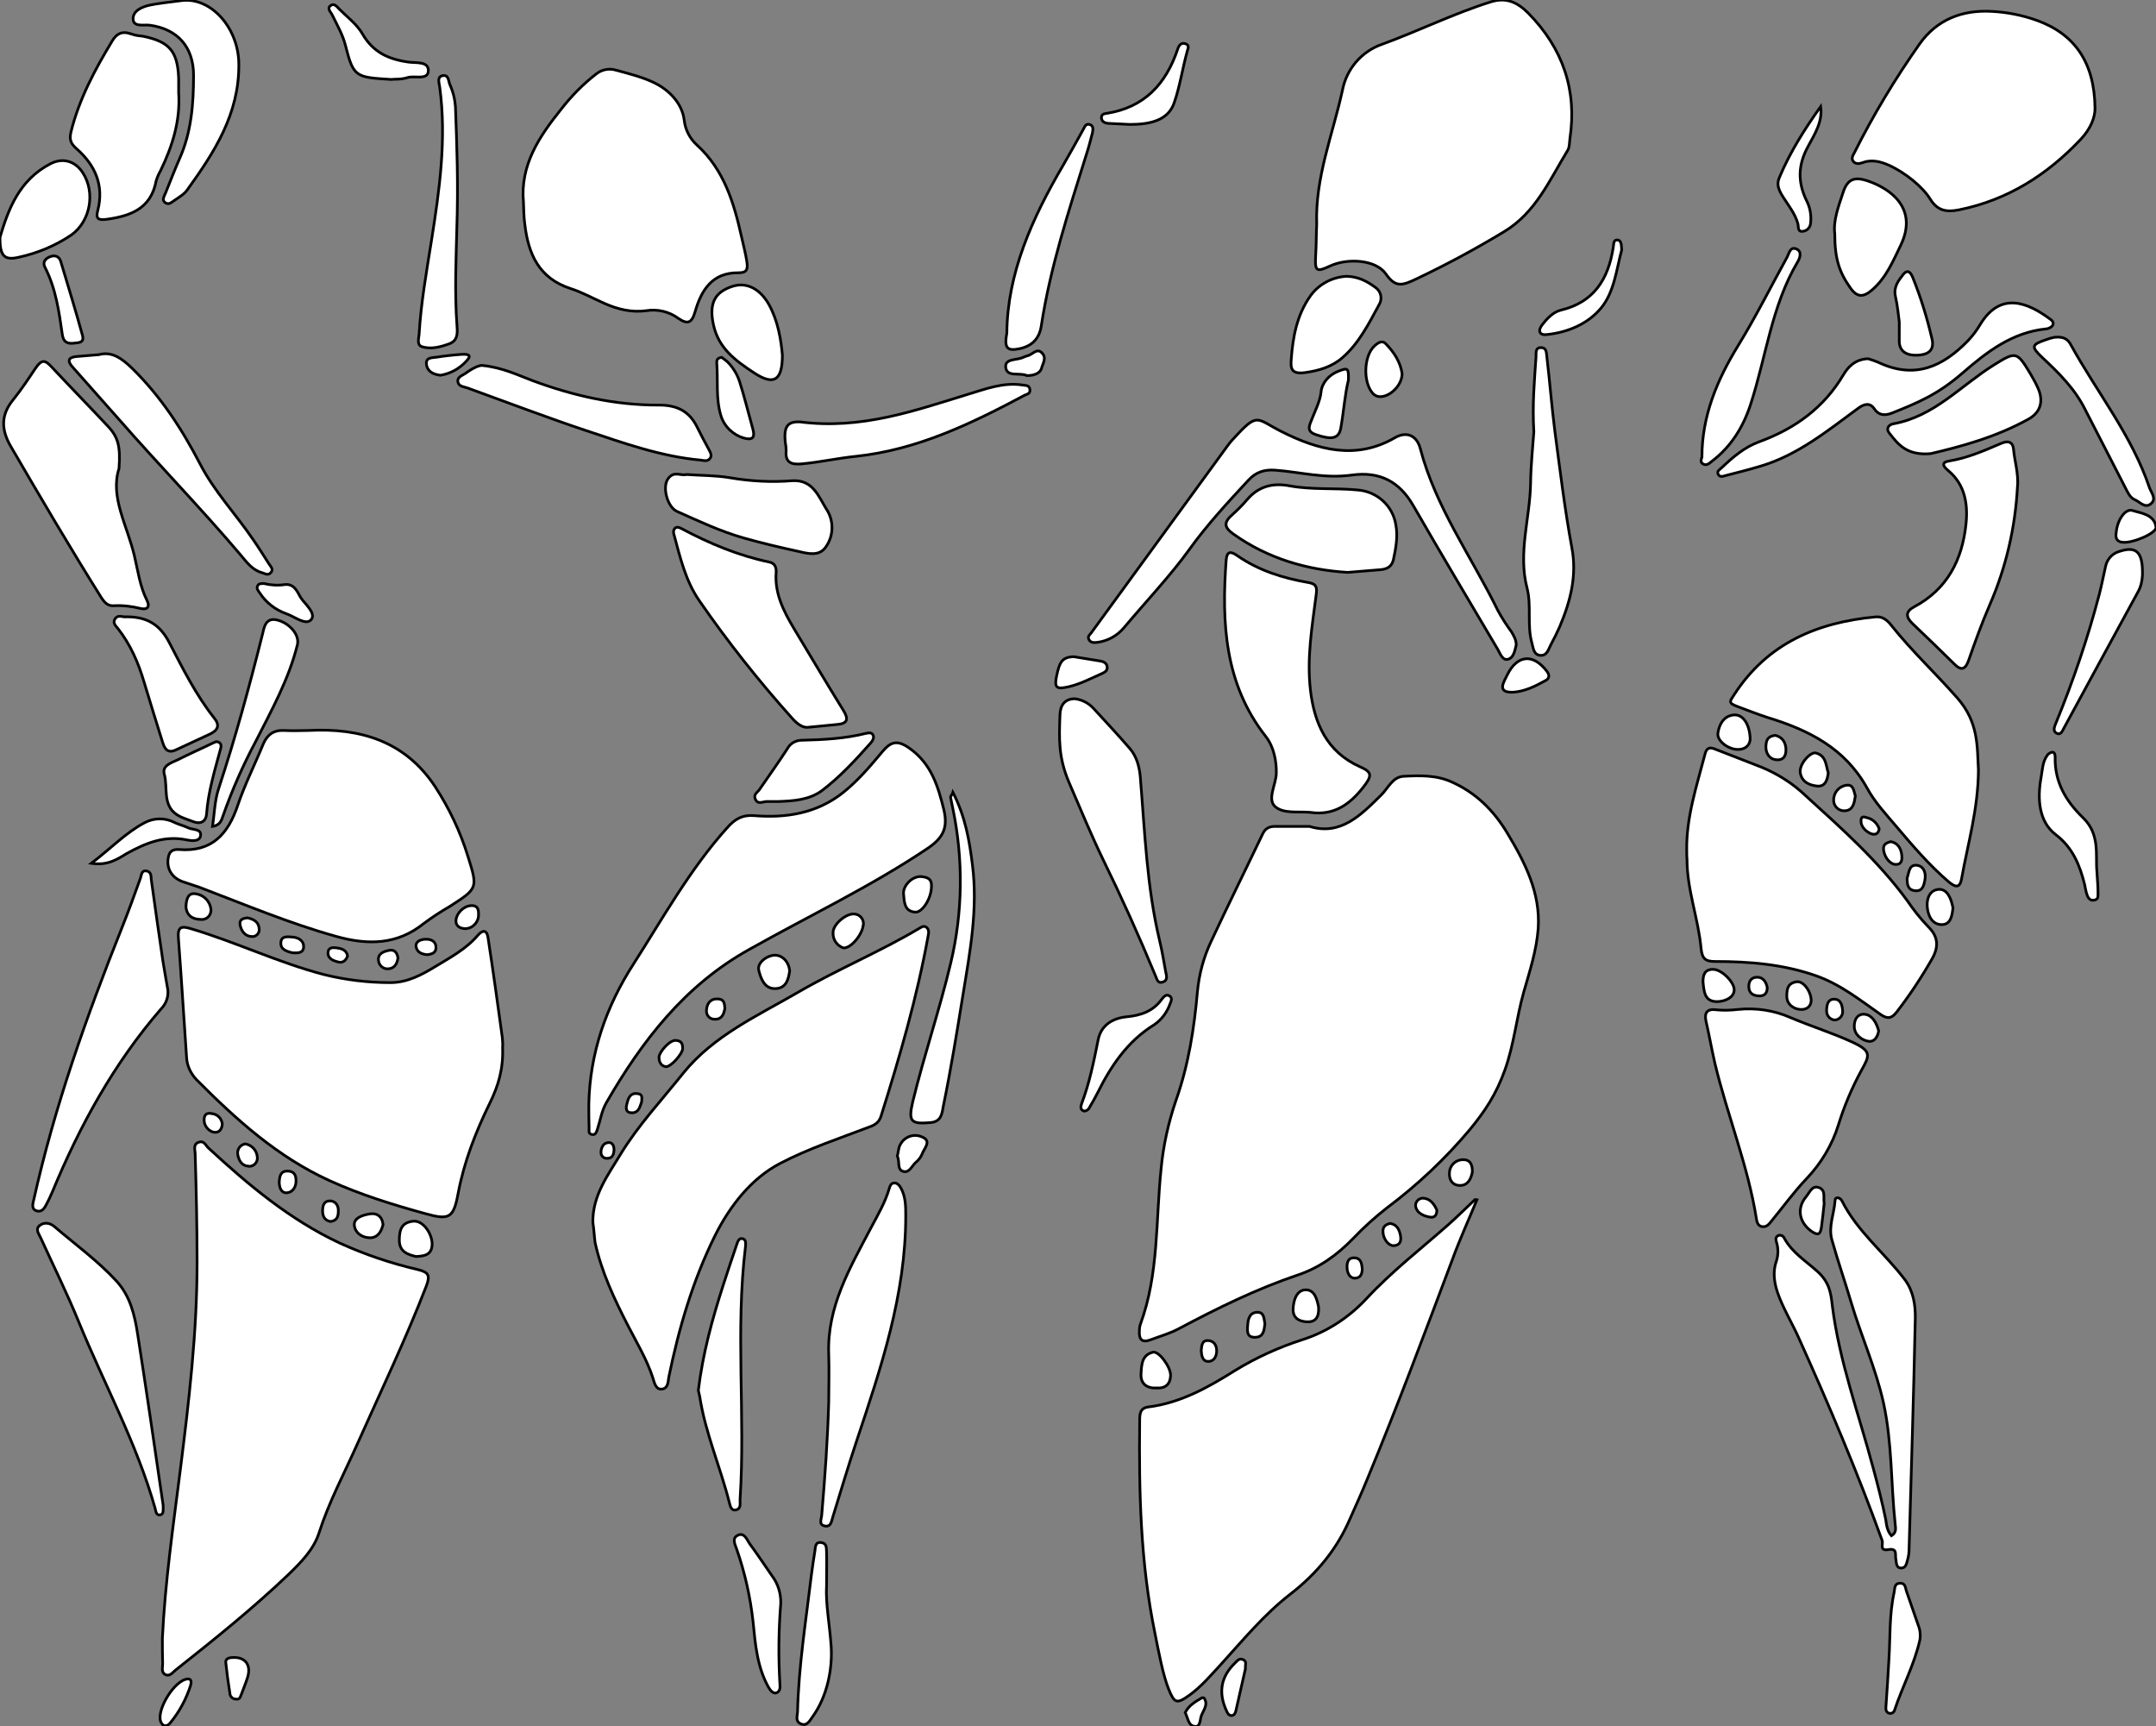 <?xml version="1.0" encoding="utf-8"?>
<!-- Generator: Adobe Illustrator 21.0.0, SVG Export Plug-In . SVG Version: 6.00 Build 0)  -->
<svg version="1.1" id="图层_1" xmlns="http://www.w3.org/2000/svg" xmlns:xlink="http://www.w3.org/1999/xlink" x="0px" y="0px"
	 viewBox="0 0 795.3 636.6" style="enable-background:new 0 0 795.3 636.6;" xml:space="preserve">
<rect x="0" y="0" width="795.3" height="636.6" fill="#808080" stroke="none"/>
<style type="text/css">
	.st0{fill:#FFFFFF;stroke:#000000;stroke-miterlimit:10;}
</style>
<title>Anime10_13_531</title>
<g>
	<path id="XF37FFFM2Gra7OT19" class="st0" d="M483.1,304.8c11.5,3.5,18.9-4.2,26.5-11.7c2.5-2.5,4.1-6.6,8.2-6.8
		c6-0.3,12-0.5,17.7,2.1c9,4,15.6,10.6,20.6,19c6.5,10.8,12.2,22,11.3,35.1c-0.6,8-3.1,15.6-5.3,23.3c-2.7,9.5-3.6,19.3-6.9,28.6
		s-7.5,15.5-13.1,22.3c-9,10.7-19.2,20.3-30.4,28.7c-4.5,3.5-8.7,7.3-12.6,11.4c-5.8,6-12.5,10.8-20.3,13.4
		c-15.4,5.2-29.8,12.3-44.1,19.9c-3.2,1.7-6.8,2.7-10.2,4s-4.4-0.3-4.2-3.3c0-0.8,0.1-1.7,0.4-2.5c6.8-18.5,5.6-38.1,7.6-57.2
		c0.8-8.6,2.7-17.1,5.5-25.3c4.6-13,6.7-26.4,7.9-40c0.6-6.5,2.3-12.8,5.1-18.7c6.2-13.3,12.7-26.4,19-39.6c1-2.1,2.6-2.8,4.8-2.7
		L483.1,304.8z"/>
	<path id="X0069A9M2Gra7OT12" class="st0" d="M59.9,604.2c1-20.8,4-41.4,6.6-62c3.2-25.4,6.2-50.8,6.2-76.6
		c0-13.3-0.3-26.6-0.7-39.9c0-1.5-0.9-3.6,1.2-4.4s2.6,1.1,3.7,2.1c14.7,13.6,30,26.4,48.3,35c9.2,4.2,18.9,7.5,28.8,9.8
		c4.2,1,4.7,2.2,3.3,6c-7.7,19.9-16.9,39.1-25.6,58.6c-4.8,10.8-10.4,21.2-14,32.5c-2,6.2-6.6,10.8-11.1,15.2
		c-13.2,12.6-27.5,24.1-41.8,35.4c-1.1,0.9-2.2,2.5-3.8,1.7s-1-2.6-1-4C59.9,610.5,59.9,607.3,59.9,604.2z"/>
	<path id="XF37FFFM2Gra6OT19_1_" class="st0" d="M544.8,442.5c-3,7.3-6.3,14.5-9,21.9c-10.2,27.1-20.3,54.2-31.4,81
		c-2,4.9-4.2,9.8-6.4,14.7c-4.8,11.2-12.2,20.2-22,27.8s-17.4,16.9-25.6,25.9c-3.7,4-7.3,8.3-11.8,11.5s-5.4,2.9-7.5-2.3
		s-3.7-13.8-5.1-20.8c-5.3-25.8-5.9-51.9-5.6-78c0-2.5,0-4.9,3.2-5.3c11.9-1.5,22-7.2,31.9-13.4c7.8-4.8,16.2-8.6,24.9-11.4
		c9.1-2.9,17.2-8.2,23.7-15.2c9.2-9.9,19.9-18.2,30-27.1c3.4-3,6.7-6.3,10-9.4L544.8,442.5z"/>
	<path id="X0069A9M2Gra2OT12_1_" class="st0" d="M185.4,386.5c0.3,7.7-1.6,14-4.7,20.3c-5.2,10.6-9.5,21.6-11.7,33.3
		c-1.7,9.1-3.2,10-12.1,7.5c-12-3.3-24-7-35.4-12.2c-19.1-8.7-34.4-22.5-49-37.2c-2.2-2.3-3.6-5.3-3.7-8.5c-1-14.6-1.9-29.2-3-43.8
		c-0.3-4,1-4.5,4.6-3.4c16.5,4.9,32.2,12.5,49,16.9c8,2,16.3,3,24.6,3c6.3,0,11.6-2.9,16.7-6c5.1-3.1,11.3-6.4,15.6-11.5
		c1.5-1.7,3.2-2.3,3.7,0.8c1.9,12.3,3.6,24.7,5.3,37C185.4,384,185.5,385.2,185.4,386.5z"/>
	<path id="XB6D21FM2Gra4OT28_1_" class="st0" d="M218.7,450.9c-0.2-9.9,5.5-17.4,10.2-25.2c6.6-10.8,15.3-20.1,23.2-30
		c11.2-13.8,27.2-21,42.2-29.7s30.1-14.9,44.6-23.5c0.9-0.5,1.7-1.2,2.7-0.6s1.1,1.9,0.8,3.1c-4.1,22.7-10.5,44.7-17.4,66.6
		c-0.7,2.3-2.2,3.3-4.5,4.1c-11,4.2-22.3,7.9-32.8,13.4s-18.4,15.5-24,26.7c-8.2,16.6-13.3,34.1-17,52.1c-0.3,1.7-0.2,4.1-2.5,4.4
		s-2.8-2.3-3.4-4.2c-2.2-6.7-5.8-12.7-9-18.9c-5.1-9.9-9.9-20-12.3-31C219.2,455.9,219.1,453.4,218.7,450.9z"/>
	<path id="XF37FFFM2Gra6OT19" class="st0" d="M485.7,82.7c-0.6-17.2,5.9-33,9.5-49.4c1.5-7.9,7.1-14.4,14.7-17
		c13.4-4.9,26.3-11.3,40-15.6c5.7-1.8,9.8,0.1,13.8,4.1c12.8,13,18.1,28.4,15.4,46.4c-0.2,1.5-0.1,3.2-0.9,4.4
		c-6.6,10.8-11.7,22.8-23.3,29.8s-21.4,12.2-32.5,17.5c-5.1,2.4-7.6,3.3-11.2-1.9c-3.6-5.2-14.1-6-20.8-2.8
		c-4.7,2.2-5.4,1.8-5.1-3.5S485.5,86.7,485.7,82.7z"/>
	<path id="X0069A9M2Gra2OT12" class="st0" d="M113.8,269.4c19.1-1,35.6,3.9,46.7,20.7c5.2,8,9.3,16.6,12.1,25.7
		c3.7,11.8,3.7,11.8-6.7,18.5c-3.3,1.9-6.5,4-9.6,6.3c-9.8,7.9-20.6,8-32.1,4.8c-17.3-4.8-33.9-11.8-50.7-18.2l-5.7-1.9
		c-4.5-1.4-6.7-5.2-5.6-9.6c0.5-2.1,2.1-2.5,3.8-2.4c12.1,1,18.1-5.6,21.7-16.3c2.6-7.7,6.3-15,9.4-22.6c1.5-3.5,3.9-5.2,7.7-5
		S110.8,269.4,113.8,269.4z"/>
	<path id="XE79CFFM2Gra4OT17" class="st0" d="M622.2,314.1c-0.3-12.5,3.7-24.3,6.8-36.2c0.6-2.2,1.8-2.4,3.7-1.6l17.2,6.7
		c6,2.5,11.5,6,16.2,10.5c13.3,12.1,26.7,24,37.4,38.6c2.3,3.4,4.9,6.7,7.8,9.7c3.9,3.8,3.8,7.7,1.3,12c-3.9,6.8-8.2,13.3-13,19.5
		c-1.8,2.3-3.3,2.6-5.8,0.9c-7.6-5.3-14.8-11.1-23.8-14.3c-12.2-4.3-24.7-5.3-37.3-5.3c-3.5,0-4.8-0.9-5.2-4.7
		c-1-11.1-5.2-21.7-5.2-32.9C622.2,316.1,622.2,315.1,622.2,314.1z"/>
	<path id="XDAA6B7M2Gra4OT11" class="st0" d="M193.1,74.7c-1.3-13.8,5.8-24.3,13.8-34.3c3.8-4.9,8.1-9.3,13-13.1
		c2.1-1.7,4.9-2.2,7.4-1.4c4.8,1.3,9.7,2.5,14.2,4.7s10.1,6.9,10.9,13.8c0.4,3.5,2.1,6.8,4.8,9.2c9.9,9.1,13.5,21.1,16.3,33.6
		c0.7,3.1,1.5,6.1,2,9.3s-0.3,4.1-3.1,4.1c-9.7-0.1-13.7,6.4-16,14.4c-1.2,4.1-2.7,4.8-6.2,2.4c-3.4-2.5-7.7-3.5-11.9-2.8
		c-5.3,0.7-10.3-0.5-15.1-2.6s-8.4-4.2-12.8-5.6c-11.6-3.8-15.5-12.7-16.8-23.6C193.2,80,193.2,77.3,193.1,74.7z"/>
	<path id="XB6D21FM2Gra4OT28" class="st0" d="M217.2,407.2c0.4-18.9,6.4-36,16.5-51.7s20.9-35.2,34.8-50.5c2.6-2.9,5.3-4.5,9.5-4.2
		c11.9,1,23.3-0.8,33-8.5c5.5-4.4,10-9.7,14.5-15.1c3.1-3.7,5.5-4.4,9.9-1.3c8.1,5.7,10.6,13.9,12.8,22.9c1.5,6.5-0.3,10.2-5.9,14
		c-21.1,14.2-44,25-66,37.4c-23.7,13.2-39.5,33.7-52.7,56.6c-1.7,3-2.2,6.6-3.3,9.9c-0.3,0.9-0.7,2-2,1.7s-1-1.3-1-2.1
		C217.2,413.2,217.2,410.2,217.2,407.2z"/>
	<path id="X3FD6FFM2Gra3OT21" class="st0" d="M772.8,39.8c0.1,3.2-1.5,7.6-5.2,11.5c-12.4,13.2-27.1,22.5-45,26.1
		c-4.5,0.9-7.9,0.4-10.6-4s-9.1-9.7-15.3-12.5c-3-1.3-6.3-2.2-9.7-0.9c-1.1,0.4-2.4,0.6-3.3-0.4s-0.3-2.2,0.3-3.2
		c7-14,15.1-27.4,24.1-40.2c6.4-9,15.7-12.6,26.6-12c5.7,0.3,11.3,1.4,16.6,3.3C765.2,12.5,772.6,22.9,772.8,39.8z"/>
	<path id="XE79CFFM2Gra5OT17" class="st0" d="M729.8,284c-0.1,14.4-3.9,27.1-6.2,40c-0.7,4-2.6,3-4.8,1.2
		c-7.1-6.1-13.2-13.2-19.2-20.3c-3.9-4.6-8.1-9.1-10.9-14.3c-8.1-14.6-21.4-21.3-36.4-25.9c-3.8-1.2-7.5-2.7-11.3-4.1
		s-2.8-2-1.3-4.4c12.3-19,30.7-26.7,52.3-28.7c2.7-0.2,4.4,1.5,5.8,3.3c7.5,9.4,16.3,17.6,24.2,26.6S729.3,275.2,729.8,284z"/>
	<path id="XFF949DM2Gra2OT37_2_" class="st0" d="M697.7,566.4c2-1.2,1.5-2.9,1.4-4.2c-1.6-14.9-1.1-30-4.3-44.7
		c-2.8-12.7-8.2-24.6-11.9-37c-2.3-7.8-5-15.5-7.2-23.4c-1.3-4.8,0.9-9.5,1.2-14.3c0.1-1.7,1.9-1.1,2.5,0
		c5.7,11.4,15.8,19.3,23.3,29.2c3.1,4.2,3.9,9.3,3.8,14.3c-0.6,28.5-1.5,56.9-2.3,85.4c0,1.1-0.2,2.3-0.5,3.4
		c-0.4,1.4-0.6,3.3-2.5,3.2s-1.6-2.1-1.9-3.5s0.7-3.9-2.7-3.3s-1.9-2-2.3-3.3c-9.2-25.4-19.7-50.2-30.8-74.8
		c-2.5-5.6-5.8-10.9-7.8-16.7c-1.3-3.9-1.8-7.8-0.4-11.7c0.7-2.2,0.7-4.7,0-6.9c-0.3-1-0.4-2.1,0.9-2.5c0.8-0.2,1.7,0.3,2,1.1
		c2.9,5.3,8,8.4,12.3,12.3s4.9,7.9,5.4,12.6c2.6,20.6,9.8,40,15.1,59.9c1.7,6.3,3.3,12.5,4.6,18.9
		C695.9,562.6,696.2,564.7,697.7,566.4z"/>
	<path id="XE79CFFM2Gra2OT16_1_" class="st0" d="M641,372.3c6.7-0.7,13.4,0.3,19.5,3c7.5,3.2,15.3,5.6,22.7,9s6.5,5,3.3,10.7
		c-3.4,6.3-6.2,12.9-8.3,19.7c-2.3,7.5-6.4,14.3-11.8,20c-4.7,4.9-8.7,10.5-13,15.7c-0.8,1-1.7,2.2-3.3,2s-2-1.6-2.2-2.9
		c-3.1-19.6-10.7-38.1-15.3-57.3c-1.2-5.2-2.1-10.4-3.3-15.6c-0.7-3.1,0.5-4.6,3.6-4.2C635.6,372.7,638.3,372.6,641,372.3z"/>
	<path id="XFF6315M2Gra4OT38_4_" class="st0" d="M483.3,299.6c-4.4-0.4-9.8,0.6-12.9-2.1s0.3-8.1,0.4-12.3c0.1-4.2-0.8-9.7-3.9-13.6
		c-15.2-19.4-16.3-41.9-14.6-65c0.3-3.5,1.8-3.3,4.2-1.6c7.8,5.4,16.7,8.2,25.9,9.8c3.2,0.5,3.5,1.7,3.1,4.6
		c-1.5,11.7-3.5,23.3-2.1,35.2s5.9,22.7,18.3,28.2c4.6,2,4.4,3.4,1.2,7.5C497.9,296.7,492,300.9,483.3,299.6z"/>
	<path id="XFF6315M2Gra3OT38_5_" class="st0" d="M559.3,237.9c-0.5,1.8-0.8,4.5-2.9,5.2c-2.1,0.7-3-2-3.9-3.6
		c-10.4-17.6-20.9-35.2-31.1-52.9c-5.2-9.1-12.5-12.8-22.7-11.4s-18.9-1.1-28.3-1.8c-4-0.3-7.1,0.7-9.8,3.6
		c-7.7,8.3-15.4,16.6-22,25.8s-16,19.2-24,28.7c-2.5,3-6,4.9-9.8,5.4c-1.1,0.1-2.4,0.3-3.1-1s0.4-1.8,0.9-2.6l50.3-69
		c0.6-0.8,1.2-1.6,1.9-2.3c9.4-10.3,8.4-7.6,18-2.8c13.3,6.7,27.4,10.6,41.8,2.2c4.2-2.4,8-0.9,9.3,4c5.7,21.8,18.9,39.9,28.6,59.7
		c1.5,2.8,3.2,5.4,5.1,8C558.3,234.4,559.3,235.8,559.3,237.9z"/>
	<path id="XD40011M2Gra2OT2" class="st0" d="M43.9,172.8c-3.4,10.5,3.1,21.1,5.7,32.3c1.3,5.5,2,11.1,4.6,16.3
		c1.2,2.4,0.2,3.6-2.4,3c-3.2-0.8-6.6-1.2-9.9-1c-2.2,0.1-3.3-1.2-4.4-2.8c-11.6-18.5-22.6-37.2-33.6-56.1c-3.5-6.1-3.6-11.5,0.9-17
		c2.9-3.6,5.5-7.5,8.1-11.4s3.8-3.3,6.3-0.6c6.8,7.3,13.8,14.4,20.6,21.7C43.6,161.2,44.5,164.7,43.9,172.8z"/>
	<path id="XE46613M2Gra4OT9" class="st0" d="M65.9,34.2c0.7,10.3-2.3,19.7-6.7,28.8c-0.7,1.2-1.2,2.4-1.6,3.7
		c-1.9,10.3-9.5,13-18.4,14.2c-3.2,0.4-3.9-0.4-3.1-3.4c2.3-9.2-1-16.6-7.8-22.6c-2.2-1.9-2.8-3.4-2.1-6.3
		c3-12.1,8.8-22.9,15.2-33.5c1.6-2.7,3.6-3.7,6.6-2.7s3.3,0.7,4.9,1c9.6,2,12.6,5.5,13,15.4C65.9,30.6,65.9,32.4,65.9,34.2z"/>
	<path id="XFF6315M2Gra4OT38_3_" class="st0" d="M61.9,365c0.3,2.6-0.6,5.2-2.5,7.1c-17.4,20.1-30,43.1-40.1,67.5
		c-0.7,1.7-1.5,3.3-2.4,5s-2,2.5-3.6,1.9s-1.3-2.3-0.9-3.8c7.7-34.6,19.5-67.8,32.6-100.6c2.4-6,4.6-12.1,6.8-18.2
		c0.4-1.2,0.4-3,2.2-2.7s1.7,1.9,1.8,3.2c1.4,10,2.8,20.1,4.3,30.1C60.7,358.3,61.4,362,61.9,365z"/>
	<path id="X95C61BM2Gra3OT26" class="st0" d="M298.4,268.2c-2.2,0.4-4.3-1.2-6.1-3.2c-12.3-13.7-23.8-28.2-34.3-43.4
		c-5.1-7.3-7.1-16-9.4-24.5c-0.3-0.8-0.2-1.7,0.4-2.3c0.7-0.6,1.5-0.3,2.3,0.1c10.3,5.5,21,10,32.5,12.4c2,0.4,2.6,1.9,2.5,3.8
		c-0.6,7.7,2.7,14.2,6.5,20.6c6.1,10.1,12.1,20.3,18.3,30.3c2,3.2,1.6,4.9-2.4,5.2L298.4,268.2z"/>
	<path id="XE655FFM2Gra4OT30_2_" class="st0" d="M305.7,517c0-5.8,0.2-11.6,0-17.5c-0.7-17.6,7.9-32,15.6-46.7
		c2.5-4.7,5.2-9.3,6.7-14.4c0.3-1,0.6-2,1.8-2.1c1.2-0.1,2,0.9,2.6,2c1.7,3.2,1.7,6.6,1.7,10.2c0,29-9.1,55.9-18.1,82.9
		c-3.1,9.3-5.9,18.7-8.8,28.1c-0.5,1.5-0.6,3.7-2.9,3.3s-1.4-2.4-1.2-3.8C304.3,544.9,305.3,531,305.7,517z"/>
	<path id="XFF6315M2Gra3OT38_4_" class="st0" d="M396.4,257.7c2.7,0.3,5.2,1.6,7,3.6c4.5,4.9,9.1,9.8,13.4,14.8
		c2.4,2.8,3.4,6.3,3.8,10.1c1.7,20.4,2.4,40.9,7.2,60.9c0.9,3.7,1.5,7.5,2.2,11.3c0.3,1.4,0.9,3.2-1.1,3.8s-2.1-1.2-2.7-2.4
		c-6-14.5-12.4-28.7-19.3-42.8c-4.5-9.3-8.4-18.8-12.5-28.3s-3.7-16.5-3.4-25C391.1,260.2,392.6,257.8,396.4,257.7z"/>
	<path id="XFF949DM2Gra3OT37_2_" class="st0" d="M744.2,179.5c-0.8,15-4.2,29.7-10.2,43.5c-2.9,6.7-5.4,13.6-7.8,20.5
		c-1.2,3.4-2.7,4-5.3,1.4c-5.1-5-10.2-10-15.4-14.9c-2.6-2.5-2.6-4.5,0.6-6.2c12.2-6.5,17.7-17.3,19.1-30.4
		c0.8-7.4-0.3-14.7-6.6-19.9c-1.8-1.5-2.7-3,0.5-3.5c6.7-1.1,12.8-3.8,18.9-6.4c2.9-1.3,4.6-0.6,4.8,2.5S744.7,175,744.2,179.5z"/>
	<path id="XF37FFFM2Gra2OT20" class="st0" d="M497.1,211.1c-14.6-0.9-29.2-4.9-42.2-14.2c-3.4-2.4-3.5-4.3-0.4-7
		c2-1.8,3.9-3.7,5.6-5.7c4.2-4.9,9.5-6.2,15.7-5c8.2,1.5,16.6,0.7,24.9,1.5c7.2,0.5,13.1,5.8,14.2,12.9c0.8,4.3,0,8.6-0.9,12.8
		c-0.6,2.6-2.4,3.5-4.7,3.7L497.1,211.1z"/>
	<path id="XFF6315M2Gra2OT38" class="st0" d="M60.2,555.7c-0.1,1.2,0.3,2.8-1.2,3s-1.5-1.5-1.8-2.5c-6.8-24-18.8-45.8-28.2-68.8
		c-4.3-10.5-9.3-20.6-14-30.9c-0.6-1.4-2.1-3.1-0.4-4.5s3.9-1,5.5,0.4c7.7,6.6,16,12.6,22.9,20.1c5.1,5.6,6.7,12.6,7.8,19.7
		c3.2,20.5,6.2,41.1,9.2,61.7C60.1,554.5,60.2,555.1,60.2,555.7z"/>
	<path id="XFF949DM2Gra3OT37_1_" class="st0" d="M689.1,132.3c1.3,0.4,2.5,0.8,3.7,1.3c13.6,6.5,24,1.5,33.2-8
		c1.7-1.8,3.2-3.8,4.5-6c7.5-12.3,17.6-8,25.9-1.8c1.4,1,1.3,2.3-0.3,3.1c-0.4,0.2-0.9,0.4-1.4,0.4c-12.5,1.3-21.7,8.4-30.8,16.3
		c-9.1,7.9-16.6,11-25.9,14.7c-2.7,1.1-5,0.9-6.6-1.5s-3.7-1.9-6-0.2c-11.3,8.3-22.2,17.2-35.9,21.3c-4.3,1.3-8.7,2.4-13,3.5
		c-1,0.3-2.1,0.7-2.7-0.5s0.6-1.7,1.3-2.4c4.1-3.9,8.4-7.6,13.9-9.6c13.1-4.8,23.8-12.5,31-24.7
		C681.8,135.2,684.4,132.5,689.1,132.3z"/>
	<path id="XFF6315M2Gra3OT38_3_" class="st0" d="M565.8,159.3c-0.6-10,0.2-18.8,0.8-27.6c0.1-1.4-0.4-3.5,1.8-3.5s2,2,2.2,3.4
		c1.1,9.3,1.8,18.5,3,27.8c1.9,14.2,3.6,28.4,6.2,42.5c2,10.4-0.5,19.8-4.4,29.1c-1,2.3-2.1,4.5-3.3,6.7c-0.9,1.7-1.4,4.2-3.9,4
		s-2.6-2.7-3.1-4.5c-1.9-6.7-0.1-13.7-1.8-20.3c-3.4-13.1,1.1-25.8,1.3-38.7C564.7,171.5,565.4,164.9,565.8,159.3z"/>
	<path id="X95C61BM2Gra2OT26" class="st0" d="M253.2,175c5.5,0.4,10.9,0.3,16.1,1.2c7.6,1.3,15.3,1.7,22.9,1.1
		c7.6-0.5,9.7,5.7,12.6,10.4c2.9,4.3,2.8,10-0.3,14.2c-2.4,3.3-6.4,2.3-9.8,1.5c-6.9-1.5-13.7-3.1-20.4-5
		c-8.5-2.4-16.5-6.2-24.6-9.8c-3.5-1.6-5.5-8.9-3.3-12S251.1,175.6,253.2,175z"/>
	<path id="XFF6315M2Gra7OT38_1_" class="st0" d="M36.5,130.8c4.7-1.3,8.4,1.3,12.3,5.1c10.5,10.3,18.3,22.3,25,35.2
		c5.2,10.1,13.1,18.4,19.5,27.8c2.1,3,4,6.1,6,9.2c0.6,0.9,1.7,1.9,0.6,3.1s-2.2,0.3-3.3,0c-3.6-1-5.7-4-7.9-6.6
		c-14.4-17-30-33-44.7-49.8l-17.2-19.4c-2-2.2-1.7-3.6,1.3-3.9L36.5,130.8z"/>
	<path id="XFF6315M2Gra8OT38_3_" class="st0" d="M178.1,134.8c7.4,0.8,12.8,3.5,18.4,5.6c15.1,5.6,30.6,9.1,46.7,9
		c6.3,0,10.9,2.1,13.8,7.8c1.5,3,3,5.9,4.6,8.8c0.6,1.1,1.1,2.2,0.2,3.2s-2.1,0.7-3.2,0.5c-14.7-1.3-28.6-6.3-42.4-10.9
		c-13.8-4.6-29.1-10.4-43.7-15.7c-1.4-0.5-3.3-0.5-3.6-2.3s1.7-2.3,2.8-3.1C172.8,136.9,176.3,134.5,178.1,134.8z"/>
	<path id="X1100AAM2Gra3OT6" class="st0" d="M67.1,0.2c10.7-1.3,21,10.1,21,23.6c0.1,18.3-9,32.3-19,46.2c-1.1,1.6-3,2.7-4.6,3.8
		c-1.6,1.1-2.3,1.8-3.6,0.9s-0.3-2.4,0.2-3.6c1.7-4.2,3.3-8.4,5.1-12.5c4.4-9.8,5.2-20.2,5.2-30.8s-6-17.1-16.1-18.5
		C53,9,49.2,10.1,49.1,7s3.4-4.5,6.1-5.1S63.2,0.7,67.1,0.2z"/>
	<path id="XFF6315M2Gra1OT38_3_" class="st0" d="M295.1,155.6c22.6,2.9,42.1-4.1,61.7-10.1c6.7-2,13.2-4.6,20.4-3.5
		c1.1,0.2,2.5,0,2.7,1.6s-0.9,1.7-1.8,2.1c-19.7,10.5-39.7,20.2-62.4,22.6c-6.8,0.7-13.4,2.2-20.2,2.8c-3.7,0.3-5.9-0.6-5.5-4.8
		c0-1-0.1-2-0.3-3C289,157.2,290.6,155.4,295.1,155.6z"/>
	<path id="XE79CFFM2Gra2OT16" class="st0" d="M712.2,167.3c-8.9,0.8-12.1-3.5-15.3-7.6c-1.3-1.6-0.2-3.1,1.5-3.4
		c15.1-2.7,24.9-14.1,37.1-21.7c8.2-5.1,8.5-5,13.5,3.3c1,1.7,2,3.5,2.8,5.3c2,4.6,1.1,8.7-3.4,11.3
		C736.2,161.3,722.9,164.8,712.2,167.3z"/>
	<path id="XE655FFM2Gra4OT30_1_" class="st0" d="M257.6,512.8c1.6-13.4,5.1-26.2,9.2-38.9c1.6-4.9,3.2-9.8,4.9-14.7
		c0.4-1.1,0.7-2.6,2.1-2.4s1.3,1.7,1.2,2.9c-3.8,31,0,62.2-2,93.2c-0.1,1.4,0.5,3.3-1.3,3.9c-1.8,0.6-2.3-1.1-2.6-2.4
		c-3.3-13.2-8.9-25.8-11-39.4L257.6,512.8z"/>
	<path id="XFF6315M2Gra5OT38_2_" class="st0" d="M371.4,122.8c0.2-22,9.3-42.3,20.8-61.9c2.5-4.3,4.9-8.7,7.3-13
		c0.6-1,0.9-2.4,2.4-2s1.3,1.8,1.1,3c-0.7,2.7-1.4,5.5-2.3,8.2c-6.5,20.8-13.3,41.5-16.6,63.1c-0.7,4.6-3.3,7.4-8,8.4
		C371.4,129.6,370.4,128.3,371.4,122.8z"/>
	<path id="XFF949DM2Gra5OT37" class="st0" d="M676.8,86.2c-0.6-5,1.4-10.1,3.1-15.3s4.5-5.6,8.7-4.3c9.1,3,18.9,10.4,12.6,23.7
		c-2.9,6-5.4,12.1-10.6,16.6c-3.1,2.7-5.5,3-8.1-0.8C678.5,100.4,676.8,95.5,676.8,86.2z"/>
	<path id="XFF6315M2Gra5OT38_1_" class="st0" d="M168.5,84.8c-0.2,9.5-0.9,22.6,0.1,35.8c0.2,2.6,0.1,5.1-2.9,6.2s-6.8,2.2-10.2,1
		c-1.8-0.7-1-3-0.9-4.6c0.7-11.5,2.7-22.8,4.5-34.1c3-18.9,5.7-37.8,3.1-57c-0.2-1.5-1.1-3.8,1.1-4.2s2.1,1.9,2.6,3.2
		c1.2,2.6,1.9,5.4,2.1,8.2C168.5,53.2,169.1,67.2,168.5,84.8z"/>
	<path id="XE655FFM2Gra3OT30_2_" class="st0" d="M351.5,292.2c4.6,9,6.1,17.8,7.2,26.7c2.1,16.3-0.9,32.2-3.5,48.1
		c-2.2,13.6-4.4,27.2-7.2,40.8c-0.5,2.6-0.6,5.8-4.6,6.2c-7.5,0.7-8.4-0.4-6.7-7.7c4.2-17.2,9.9-33.9,14-51.1
		c4.5-18.8,4.7-38.5,0.7-57.4c-0.2-1.1-0.5-2.3-0.7-3.4S351,293.8,351.5,292.2z"/>
	<path id="X940018M2Gra1OT10" class="st0" d="M45.9,227.5c7.4-0.2,12.7,2.1,16.5,9.4c5,9.6,9.8,19.3,16.6,27.9
		c2.2,2.7,1.4,4.5-1.5,5.9l-12.7,5.9c-3.3,1.5-4.2-0.9-4.9-3.1c-2.3-7.4-4.6-14.8-6.8-22.1c-2.1-7.1-5-13.7-9.6-19.6
		c-0.8-1-2-2-1.1-3.5S44.7,227.4,45.9,227.5z"/>
	<path id="XFF6315M2Gra1OT38_2_" class="st0" d="M0,87.5c3-10.1,7-21.1,18.6-27.1c4.6-2.4,9.2-1,12,3.4c4.6,7.2,2.8,17.7-4.2,22.8
		c-5.9,4-12.6,6.8-19.6,8.3C1.6,96.1-0.1,94.4,0,87.5z"/>
	<path id="XFF6315M2Gra1OT38_1_" class="st0" d="M496.7,101.9c4.4,0.1,7.7,1.9,10.8,4.2c2,1.5,2.5,4.2,1.2,6.3
		c-3.8,7-7.4,14.2-13.5,19.5c-3.9,3.4-8.7,4.8-13.7,5.5s-5.5-1.3-5.2-4.8c0.6-8.3,2.1-16.5,7.1-23.5
		C486.5,104.8,491.4,102.2,496.7,101.9z"/>
	<path id="XFF949DM2Gra6OT37_2_" class="st0" d="M627.8,168.6c0-15.2,5.6-28.5,13.4-41.2c6.5-10.6,12.1-21.8,18.1-32.7
		c0.7-1.4,1.1-3.8,3.3-2.9s1.4,3.3,0.5,4.8c-9.6,16.2-11.6,34.9-17.3,52.4c-2.7,8.4-7.2,15.7-14.3,21.1c-0.9,0.7-1.8,1.7-3.1,1.1
		C627.1,170.6,627.5,169.5,627.8,168.6z"/>
	<path id="XFF6315M2Gra8OT38_2_" class="st0" d="M78.4,304.8c0.7-4.8,0.8-9.5,2.2-13.8c6.2-18.8,11.4-37.8,16.2-57
		c0.6-2.5,1.1-6.5,5.6-5.3s8.2,5.5,7.3,9.1c-3.2,12.8-9.5,24.1-15.4,35.7c-4.7,8.8-8.7,17.9-12,27.3
		C81.7,302.5,81.3,304.3,78.4,304.8z"/>
	<path id="XFF949DM2Gra2OT37_1_" class="st0" d="M288.6,131c0,9.3-3.1,11.3-10.3,6.6c-7.2-4.7-13.2-9.2-15.1-17.7s0.9-12.2,6.7-14.2
		s10.8,1.2,13.9,6.9S288.1,125.1,288.6,131z"/>
	<path id="XFF949DM2Gra4OT37_1_" class="st0" d="M790.3,212.1c-0.1,2.2-0.6,4.4-1.7,6.3c-9.1,16.6-18.1,33.3-27.2,50
		c-0.6,1.1-1.2,2.9-2.8,2s-0.6-2.7-0.1-4c6.3-15.4,11.7-31.2,15.9-47.3c0.9-3.4,1.5-6.8,2.3-10.2c0.5-2.5,2.3-4.6,4.7-5.4
		C788,201.2,790.5,203.4,790.3,212.1z"/>
	<path id="XFF949DM2Gra3OT37" class="st0" d="M757.8,124.4c3.7-0.4,5.1,0.9,6.1,2.8c9.7,17.6,22.5,33.4,29,52.7
		c0.7,1.9,2.7,4.1,0.5,5.9s-4-0.7-5.9-1.5s-2.7-2.9-3.6-4.6l-14.8-28.8c-3.8-7.6-9.7-13.4-15.8-19.1c-4.1-3.9-4-4.7,1.4-6.5
		C755.7,124.9,756.8,124.6,757.8,124.4z"/>
	<path id="X009E41M2Gra6OT27" class="st0" d="M287.2,295.6h-4.5c-1.4,0.1-3.1,1.1-4-0.7c-0.9-1.8,0.5-2.5,1.3-3.5
		c3.5-5.1,7.1-10.1,10.4-15.2c1.1-2.1,3.3-3.3,5.7-3.2c7.8-0.2,15.6-0.6,23.2-2.5c1-0.2,2.1-0.5,2.7,0.5s-0.1,2.2-0.9,3.1
		c-5.6,6.3-11.4,12.6-18.2,17.7C298.3,295,292.8,295.4,287.2,295.6z"/>
	<path id="XE655FFM2Gra3OT30_1_" class="st0" d="M304.9,584.7c-0.4,6.8,1.2,14.7,1.7,22.6s-1.3,18.2-6.9,25.9c-1,1.4-2,3.5-4.2,2.6
		s-1.4-2.8-1.3-4.4c0.4-17,3.1-33.7,5.1-50.5c0.4-3,0.8-5.9,1.3-8.9c0.2-1.4,0.1-3.4,2.3-3.1s1.9,2.1,2,3.6
		C305,576.2,304.9,579.8,304.9,584.7z"/>
	<path id="XE655FFM2Gra3OT30" class="st0" d="M288,591.4c-0.8,9.9-0.9,19.9-0.3,29.9c0.1,1.2,0,2.5-1.2,3s-2.3-0.8-3-2
		c-4.2-7.5-4.9-15.9-5.7-24.1c-1-9.1-3-18.1-6-26.7c-0.6-1.8-2-4.2,0.4-5.3s3.3,1.6,4.3,3.1c2.9,3.9,5.5,7.9,8.3,11.9
		C287,584.1,288.1,587.7,288,591.4z"/>
	<path id="XFF949DM2Gra6OT37_1_" class="st0" d="M773.5,321.4c0.2,3.5,0.4,5.4,0.4,7.4s0.2,2.9-1.5,3.2s-2.4-1.3-2.8-2.8
		s-0.4-2-0.6-2.9c-1.8-7.2-4.4-13.7-10.7-18.5s-6.8-13.3-5.4-21c0.5-2.7,0.5-5.7,2.2-8.1c0.4-0.7,1.1-1.1,1.9-1.3
		c1,0,1.1,1.1,1.1,1.9c-0.2,9.1,3.9,16.1,10.3,22.3S772.9,315.5,773.5,321.4z"/>
	<path id="X940018M2Gra4OT10" class="st0" d="M79.8,273.5c2,0.3,1.9,1.6,1.5,2.9c-2.1,7.8-4.5,15.6-5.1,23.8c-0.2,2.8-2.2,3.9-5,2.8
		s-4.2-1.4-5.9-2.5c-5.5-3.6-3.3-10-4.7-15c-0.9-3.2,2.7-4.2,5-5.3c4.3-2.2,8.7-4.1,13-6.2L79.8,273.5z"/>
	<path id="XFF949DM2Gra4OT37" class="st0" d="M696.8,611.7c0.5-8.1,0.1-16.3,1.9-24.4c0.3-1.4,0-3.3,2.1-3.4s2,1.6,2.4,2.8
		c1.5,4.2,2.9,8.5,4.4,12.7c0.7,1.7,0.9,3.6,0.6,5.4c-2,9-6.4,17.1-9.3,25.8c-0.2,0.9-1,1.4-1.9,1.3c-1.5-0.4-1.4-1.7-1.3-2.8
		C696.1,623.4,696.5,617.5,696.8,611.7z"/>
	<path id="XFF6315M2Gra3OT38_2_" class="st0" d="M400,409.8c-1.6-0.4-1.4-1.7-1-2.8c2.9-7.6,4.5-15.6,6.1-23.6
		c1.1-5.3,5.3-7.9,10.5-8.4s9.7-2,12.9-6.4c0.7-0.9,1.6-2.1,2.9-1.3s0.5,2.1,0.1,3.2c-1.1,3-3.1,5.6-5.7,7.4
		c-9.9,6.1-16,15.2-21,25.3c-0.9,1.8-1.9,3.5-2.9,5.2C401.6,409.2,400.8,409.7,400,409.8z"/>
	<path id="XFF6315M2Gra3OT38_1_" class="st0" d="M144.3,29.3c-13-0.8-13.9-0.8-16.8-12.3c-1-4.1-3.1-7.7-4.9-11.4
		c-0.5-1.1-2.1-2.4-0.7-3.5s2.4,0.4,3.3,1.3c2.9,2.9,6.5,5.6,8.5,9.1c3.9,6.8,9.7,9.4,17,10.4c2.7,0.4,7.4-0.4,7.3,3.2
		c-0.1,3.6-5,1.7-7.6,2.5S146,29.1,144.3,29.3z"/>
	<path id="XFF6315M2Gra3OT38" class="st0" d="M416.8,45.9l-8-0.4c-1.2-0.1-2.4-0.6-2.5-2s1.1-1.6,2-1.7
		c13.8-2.2,21.8-10.8,26.1-23.6c0.4-1.3,1.2-2.6,2.8-2.1s1.1,1.6,0.8,2.6c-1.8,6.4-2.7,13-4.9,19.3S424.5,45.9,416.8,45.9z"/>
	<path id="XFF949DM2Gra1OT37" class="st0" d="M700.6,118.7c-0.3-2.1-0.6-5.8-1.4-9.3s1-5.8,2.8-8.1s2.9-0.6,3.6,1.1
		c3,7.4,5.3,15,7.1,22.7c0.9,4.2-1.5,5.7-5.3,5.9s-6.9-1.2-6.8-5.4C700.6,123.8,700.6,122,700.6,118.7z"/>
	<path id="XFF949DM2Gra7OT37" class="st0" d="M671.6,39.3c0.8,5.7-2.3,10.3-4.7,14.8c-3.7,6.8-3.8,13.1-0.5,19.9
		c1.3,2.5,1.8,5.4,1.5,8.2c-0.1,1.6-1.2,2.9-2.8,3.1c-2.1,0.3-1.6-1.6-1.9-2.8c-1-3.6-3.3-6.5-5.3-9.6s-2.6-5-1.5-7.5
		C660.3,56.1,665.7,47.6,671.6,39.3z"/>
	<path id="XFF949DM2Gra6OT37" class="st0" d="M266.2,131.8c0.7,0.5,1.4,1,2.1,1.6c2.1,2.1,3.7,4.7,4.6,7.6
		c1.8,5.7,3.2,11.5,4.8,17.2c0.9,3.2-0.1,4.3-3.5,3.3s-7-3.9-8.3-8.3c-1.9-6.3-1-12.8-1.5-19.3C264.3,133,264.5,132,266.2,131.8z"/>
	<path id="XFF6315M2Gra4OT38_2_" class="st0" d="M598.2,92.2c-1.9,7-2.7,15.5-7.6,21.4c-4.9,5.9-12.3,9-20.1,9.8
		c-2.6,0.3-3.3-1.4-1.7-3.5s4-4.8,6.9-5.5c12.3-2.9,17.6-11.5,19.4-23.2c0.2-1.1,0-2.8,1.5-2.7S598.1,90.3,598.2,92.2z"/>
	<path id="XFF6315M2Gra5OT38" class="st0" d="M33.7,318.4c7.2-5.5,12.6-11.2,19.5-14.9c3.4-1.9,7.6-2,11.1-0.2
		c1.6,0.8,3.5,1.2,5.1,2s4.9,0.3,4.6,2.8s-3.5,2-5.4,1.6c-8.1-1.6-15,1.3-21.9,5.1C43.3,316.9,39.7,319.3,33.7,318.4z"/>
	<path id="XFF6315M2Gra6OT38" class="st0" d="M497.4,140.2c-1.3,5.1-1.7,11.4-2.8,17.6c-0.7,4-3.3,4.5-9.2,2.5
		c-3.8-1.3-2.3-3.5-1.4-5.9s3-6.5,3.3-9.8s2.8-6.3,6.4-7.7C497.3,135.5,497.5,135.8,497.4,140.2z"/>
	<path id="XFF00FFM2Gra5Co7" class="st0" d="M517.2,137.8c0,4.2-4.3,8.5-8.1,8.5c-1,0-1.9-0.4-2.6-1.1c-3.8-4.1-3.5-13.9,0.5-17.6
		c1.3-1.2,2.9-2.3,4.3-0.7C514.3,130,516.6,133.6,517.2,137.8z"/>
	<path id="XFF6315M2Gra1OT38" class="st0" d="M27,126.6c-2.6,0.2-3.6-0.8-4-3.1c-1.2-8.5-2.4-17.1-6.4-24.9c-1-1.9,0.1-3.2,1.8-3.9
		s3.4-0.3,4,1.7c2.7,9,5.5,18.1,8,27.2C31.3,126.8,28.5,126.3,27,126.6z"/>
	<path id="XFF6315M2Gra8OT38_1_" class="st0" d="M97.3,215.2c2.5,0.6,5.1,0.8,7.7,0.4c3.5-0.4,4.6,2.5,5.8,4.6s6,5.9,4,8.3
		s-6.2-1.2-9.3-2.2c-3.9-1.4-7.3-4-9.6-7.5c-0.5-0.8-1.4-1.6-0.9-2.7S96.6,215.3,97.3,215.2z"/>
	<path id="XFF6315M2Gra4OT38_1_" class="st0" d="M396.1,242.2l9.8,1.6c1.2,0.2,2.3,0.7,2.5,2.1s-0.8,2-1.9,2.5
		c-4.1,1.8-8,3.9-12.4,4.9s-5.3,0.4-4.3-4.2S391.6,242.3,396.1,242.2z"/>
	<path id="XFF6315M2Gra4OT38" class="st0" d="M558.1,255.3c-3.4,0.1-4.8-1-3.1-4.4l0.9-1.8c3.7-7.7,9.7-8.2,14.8-1.4
		c1,1.4,0.8,2.6-0.6,3.3C566.3,253.1,562.5,255,558.1,255.3z"/>
	<path id="XE655FFM2Gra6OT30" class="st0" d="M780.6,196.5c0.4-4.8,3.4-9.1,6.1-8.2s8,1.3,8.6,6.1c0.3,2.2-8.5,6-12.3,5.6
		C780.8,199.8,780.3,198.4,780.6,196.5z"/>
	<path id="XBF0202M2Gra3Co4_12_" class="st0" d="M153.4,463.4c-2.9-0.7-6.1-1.7-6.1-6s1.1-6.5,5-7s7.2,4.9,7.1,8.5
		S157.1,463.3,153.4,463.4z"/>
	<path id="X66FFFFM1Color16_12_" class="st0" d="M645.6,272.4c0,1.9-1.2,4-4.6,4s-7.7-3.1-7.3-6s1.9-6.2,5.6-6.7
		S645.4,267.2,645.6,272.4z"/>
	<path id="X0031BFM2Gra2OT25" class="st0" d="M459.4,615.5l-3.5,15.4c-0.2,0.8-0.5,1.7-1.5,1.8s-1.6-0.8-2-1.8
		c-3.1-6.8-2-12.6,3.2-17.6c0.8-0.8,1.6-1.9,3-1.2C460,612.8,459.3,613.8,459.4,615.5z"/>
	<path id="XFFFF00M1Color1_7_" class="st0" d="M426.7,511.9c-3.6,0.2-6-1.5-5.8-5.2s0.4-7,4.4-8c2.2-0.5,6.6,5.5,6.5,8.6
		S430,512.1,426.7,511.9z"/>
	<path id="XFF949DM2Gra2OT37" class="st0" d="M672.9,443.8c-0.3,2.8-0.6,5.8-1,8.7s-1.3,3.1-3.4,1.8c-4.8-3.2-5.9-8.6-2.3-12.9
		c1.3-1.5,2.2-4.4,4.8-3.4S672.5,441.7,672.9,443.8z"/>
	<path id="X66FFFFM1Color16_11_" class="st0" d="M628.2,362.1c0-2.4,0.5-4.6,3.7-4.6s7.8,4.7,7.8,7.5s-3.1,4.2-5.9,4.4
		C628.7,369.6,628.6,365.8,628.2,362.1z"/>
	<path id="X8D05DDM2Gra7Co8_6_" class="st0" d="M291.3,358.1c-0.5,3.2-1.3,6.4-5.3,6.5s-5.3-3.6-6.1-6.7s3.7-5.9,6.4-5.6
		S291,354.9,291.3,358.1z"/>
	<path id="X8D05DDM2Gra7Co8_5_" class="st0" d="M343.6,326.8c0,4.6-3.4,9.8-6,9.6c-4.1-0.3-4-3.8-4.3-6.7c-0.3-2.9,3.1-6.7,6.6-6.4
		S343.6,325.2,343.6,326.8z"/>
	<path id="X0014AAM2Gra7OT24_1_" class="st0" d="M69.3,619.2c1.4,0,1.3,1.2,1,2.4c-1.6,5-4.1,9.7-7.5,13.8c-1,1.3-2.6,1.7-3.5-0.4
		C57.6,630.7,64.4,619.5,69.3,619.2z"/>
	<path id="XE655FFM2Gra4OT30" class="st0" d="M331,426.4c0.4-1.5,0.4-3.1,1.1-4.3c1.6-3,5.2-4.2,8.2-2.7c3.5,1.5,0.5,4.2-0.2,6.3
		c-0.5,1.2-1.4,2.3-2.4,3.1c-1.4,1.3-2.3,3.9-4.6,3.2S332,428.3,331,426.4z"/>
	<path id="X8D05DDM2Gra7Co8_4_" class="st0" d="M311.1,349.6c-2.3-0.8-3.9-3-3.8-5.5c-0.2-3.1,4.9-7.4,7.9-7
		c1.9,0.1,3.4,1.8,3.3,3.7c0,0.2,0,0.3-0.1,0.5C318,344.8,313.9,349.8,311.1,349.6z"/>
	<path id="X66FFFFM1Color16_10_" class="st0" d="M720.4,334.8c-0.3,2.9-0.8,6.3-4.3,6.2s-5-3.5-5.2-6.8s1.3-6.1,4.4-6.2
		S719.8,331.6,720.4,334.8z"/>
	<path id="X0014AAM2Gra7OT24" class="st0" d="M86,611.3c4.4-0.2,6.8,2.7,5.3,7.4c-0.6,2-1.5,4-2.2,6s-1,2.1-2.5,1.9
		c-1-0.2-1.8-1.1-1.8-2.1c-0.6-3.7-1.1-7.5-1.5-11.2C83.1,612,84,611.3,86,611.3z"/>
	<path id="X66FFFFM1Color16_9_" class="st0" d="M674.4,285c-0.3,2.8-1.2,5.2-4.1,4.9s-5.6-1.5-6.2-4.8s3.8-7.9,5.7-7.4
		C673.7,278.7,673.5,282.3,674.4,285z"/>
	<path id="XFFFF00M1Color1_6_" class="st0" d="M486.4,482.1c0.2,3.7-1.1,5.5-4.2,5.4s-5.3-1.5-5.2-4.7s1.3-7.1,4.7-7.1
		S485.9,479.6,486.4,482.1z"/>
	<path id="XFF6315M2Gra8OT38" class="st0" d="M378.7,138.5c-2.4-1.2-7.2,0.7-7.7-2.9c-0.5-3.6,4.3-2.6,6.6-3.9l1.4-0.5
		c1.8-0.3,3.4-3,5.3-1.1s0.4,3.8-0.1,5.7S381.3,138.6,378.7,138.5z"/>
	<path id="XFF6315M2Gra7OT38" class="st0" d="M162.5,138.4c-2.7-0.3-4.9-1.4-5.2-4.1s2.4-2.3,4-2.6s5.9-0.8,8.9-1s3.7,0.5,1.9,2.4
		C169.6,135.9,166.2,137.8,162.5,138.4z"/>
	<path id="XBF0202M2Gra3Co4_11_" class="st0" d="M141.3,451.6c-0.6,2.6-2,5-5,4.9s-5.4-2-5.6-4.7c-0.2-2.7,3.2-3.7,5.7-4.1
		S140.9,448.4,141.3,451.6z"/>
	<path id="X66FFFFM1Color16_8_" class="st0" d="M668.1,369.2c-0.2,2-1.6,3.2-3.9,3.1s-5.1-1.7-5.1-4.9s0.7-4.8,3.5-5.3
		S668.2,366,668.1,369.2z"/>
	<path id="XBF0202M2Gra3Co4_10_" class="st0" d="M68.6,334.4c0.1-2.4,0.6-5.1,3.3-4.8c3.1,0.3,5.5,2.6,5.9,5.7
		c0.2,1.9-1.1,3.6-3,3.8c-0.2,0-0.4,0-0.6,0C71,339.1,68.8,337.6,68.6,334.4z"/>
	<path id="X66FFFFM1Color16_7_" class="st0" d="M693,380.2c-0.4,2.3-1.6,4.2-3.9,3.8s-5-2.3-5.1-5.3s1.5-5,4.1-4.6
		S692.3,377.4,693,380.2z"/>
	<path id="XFFFF00M1Color1_5_" class="st0" d="M543.1,432.3c-0.5,2.6-1.7,5-4.7,4.9s-4-2.6-3.7-5c0.2-2.6,2.5-4.6,5.1-4.5
		C542.5,427.7,543.2,429.8,543.1,432.3z"/>
	<path id="X66FFFFM1Color16_6_" class="st0" d="M684.4,293.5c-0.4,2.6-0.8,5.2-3.6,5.5c-2.1,0.3-4.1-1.2-4.4-3.4c0-0.1,0-0.3,0-0.4
		c-0.1-2.8,1.9-5.2,4.7-5.6C683.8,289.2,683.8,291.9,684.4,293.5z"/>
	<path id="X8D05DDM2Gra7Co8_3_" class="st0" d="M245.6,393.4c-1.8-0.3-2.5-1.7-2.5-3.5s3.9-6.4,6.2-6.2s2.5,1.4,2.5,3.1
		S247.6,393.5,245.6,393.4z"/>
	<path id="XBF0202M2Gra3Co4_9_" class="st0" d="M171.6,342.5c-1.9-0.1-3.6-0.9-3.4-3.2c0.2-2.3,2.6-5.1,5.5-5.3
		c2.9-0.2,2.9,2,2.8,3.9C176.4,339.8,174.7,342.4,171.6,342.5z"/>
	<path id="X66FFFFM1Color16_5_" class="st0" d="M654.9,271.2c2.8,0.7,3.9,2.9,3.9,5.4s-1.2,3.9-3.7,3.6s-3.8-2.5-3.7-5
		S652.3,271.5,654.9,271.2z"/>
	<path id="X0031BFM2Gra4OT25" class="st0" d="M437.2,631.6c1.3-2.6,3.7-4,6.1-5.4c0.3-0.1,0.6-0.1,0.9,0.1c1.8,2.8-0.9,4.9-1.3,7.4
		s-0.9,3.4-2.7,2.9S438.1,633.5,437.2,631.6z"/>
	<path id="X66FFFFM1Color16_4_" class="st0" d="M703.5,323.8c0.7-1.8,0.6-4.8,3.3-4.7s3.7,2.7,3.3,5.1s-0.9,4.6-3.7,4.3
		S703.5,326,703.5,323.8z"/>
	<path id="XFFFF00M1Color1_4_" class="st0" d="M466.6,488.2c-0.3,2.2-0.4,4.9-3.5,5s-3-2-2.9-3.9s0.3-5,3.2-5.3
		S466.2,486.1,466.6,488.2z"/>
	<path id="XBF0202M2Gra3Co4_8_" class="st0" d="M90.6,421.9c2.3,0.4,4.1,2.4,4.3,4.7c0.3,1.6-0.8,3.2-2.4,3.5c-0.2,0-0.5,0.1-0.8,0
		c-2.5-0.1-3.6-2.1-4-4.3c-0.3-1.8,0.8-3.5,2.6-3.9C90.4,421.9,90.5,421.9,90.6,421.9z"/>
	<path id="X66FFFFM1Color16_3_" class="st0" d="M697.5,310.4c2.5,0.5,3.7,2.4,4,4.8s-0.3,3.7-2.3,3.6s-3.8-2.4-4.3-4.8
		S695.5,310.9,697.5,310.4z"/>
	<path id="XBF0202M2Gra3Co4_7_" class="st0" d="M107.9,351.4c-2.1-0.5-4.5-1.2-4.3-3.8c0.2-2.6,2.6-2.1,4.3-2c1.7,0.1,4.1,1,4.1,3.5
		S109.8,351.5,107.9,351.4z"/>
	<path id="X8D05DDM2Gra7Co8_2_" class="st0" d="M267.4,371.9c-0.4,2-1,4-3.6,4c-1.7,0.1-3.1-1.1-3.2-2.8c0-0.1,0-0.3,0-0.4
		c0.1-2.3,1.2-4.3,3.9-4.3S267.2,370,267.4,371.9z"/>
	<path id="XBF0202M2Gra3Co4_6_" class="st0" d="M103,436.2c0.1-2.1,0.3-4.3,3-4.3s3.2,1.7,3.2,3.7s-1.1,4.1-3.3,4.3
		C103.7,440.1,103.1,438,103,436.2z"/>
	<path id="XFFFF00M1Color1_3_" class="st0" d="M530,446.2c0.1,1.9-0.8,2.9-2.3,2.7s-5-1-5.5-4c-0.2-1.5,0.9-2.8,2.4-3
		c0.1,0,0.2,0,0.3,0C527.6,442,529,444.1,530,446.2z"/>
	<path id="X66FFFFM1Color16_2_" class="st0" d="M651.9,364.2c0,2.1-1,3.2-3.1,3.1s-3.6-1-3.7-3.2s0.9-3.7,3.1-3.7
		S651.5,362.2,651.9,364.2z"/>
	<path id="XBF0202M2Gra3Co4_5_" class="st0" d="M146.8,353.3c-0.3,2.1-1.2,3.8-3.5,4c-1.9,0.2-3.5-1.2-3.7-3.1v-0.1
		c-0.2-2.5,2-3.2,3.9-3.6C145.4,350.1,146.5,351.2,146.8,353.3z"/>
	<path id="XFFFF00M1Color1_2_" class="st0" d="M512.8,451.2c2.5,0.4,3.4,2.3,3.8,4.5c0.4,2.2-0.3,3.5-2.3,3.7s-3.8-2.2-4.1-4.5
		C509.9,452.6,510.8,451.7,512.8,451.2z"/>
	<path id="XBF0202M2Gra3Co4_4_" class="st0" d="M91.3,338.5c2.2,0.5,4.1,1.4,4.3,4c0.2,1.4-0.7,2.6-2.1,2.9c-0.2,0-0.4,0-0.5,0
		c-2.5,0-3.9-1.9-4.4-4.1S89.6,338.7,91.3,338.5z"/>
	<path id="X66FFFFM1Color16_1_" class="st0" d="M676.9,376.2c-1.8-0.1-3.2-1.6-3.1-3.5c0-0.1,0-0.2,0-0.3c0.1-1.8,0.4-3.9,2.8-3.9
		s3,2.3,3.1,4.3C679.9,374.5,678.6,376,676.9,376.2L676.9,376.2z"/>
	<path id="XBF0202M2Gra3Co4_3_" class="st0" d="M122,450.5c-2.2-0.3-3-1.9-3-3.9s0.5-3.6,2.5-3.7s3.3,1.4,3.3,3.5
		S124.5,450.1,122,450.5z"/>
	<path id="XFFFF00M1Color1_1_" class="st0" d="M443.1,498c0.2-1.6,0.2-3.7,2.5-3.6s3.2,1.9,3.2,3.8s-0.9,3.9-3.1,3.9
		S443.2,499.8,443.1,498z"/>
	<path id="XBF0202M2Gra3Co4_2_" class="st0" d="M82,414.6c-0.2,1.8-1,3.1-2.8,3s-3.8-2-3.9-4.3s1-3,2.8-2.6
		C80.2,410.9,81.8,412.5,82,414.6z"/>
	<path id="XFFFF00M1Color1" class="st0" d="M502.5,467.9c0,1.9-0.6,3.4-2.6,3.5s-2.9-1.9-3-3.7c-0.1-1.8,0.2-3.9,2.7-3.8
		S502.3,466.1,502.5,467.9z"/>
	<path id="XBF0202M2Gra3Co4_1_" class="st0" d="M157.5,352.1c-1.9-0.2-3.7-0.9-4-2.9s1.6-2.7,3.3-2.8s3.8,0.4,4,2.7
		S159.4,351.9,157.5,352.1z"/>
	<path id="XBF0202M2Gra3Co4" class="st0" d="M128.2,352.6c-0.6,1.7-1.8,2.6-3.4,2.2s-3.8-1.1-3.8-3.3s1.8-2.1,3.3-1.9
		S127.9,350.3,128.2,352.6z"/>
	<path id="X8D05DDM2Gra7Co8_1_" class="st0" d="M236.7,406.3c-0.6,1.7-1,4-3.4,4.1s-2.5-1.5-2.1-3.1s0.9-4.1,3.5-4
		S236.7,404.8,236.7,406.3z"/>
	<path id="X66FFFFM1Color16" class="st0" d="M693.2,305.7c-0.3,1.7-1.3,2.2-2.6,1.9s-3.9-2-4.1-4.4s1-2,2.3-1.6
		C690.9,302.1,692.5,303.7,693.2,305.7z"/>
	<path id="X8D05DDM2Gra7Co8" class="st0" d="M226.5,424.1c-0.1,1.6-0.5,3.1-2.5,3.1c-1.2,0.1-2.3-0.8-2.3-2.1c0-0.2,0-0.4,0-0.5
		c0.2-1.6,0.9-3,2.6-3.2S226.5,422.7,226.5,424.1z"/>
</g>
</svg>
